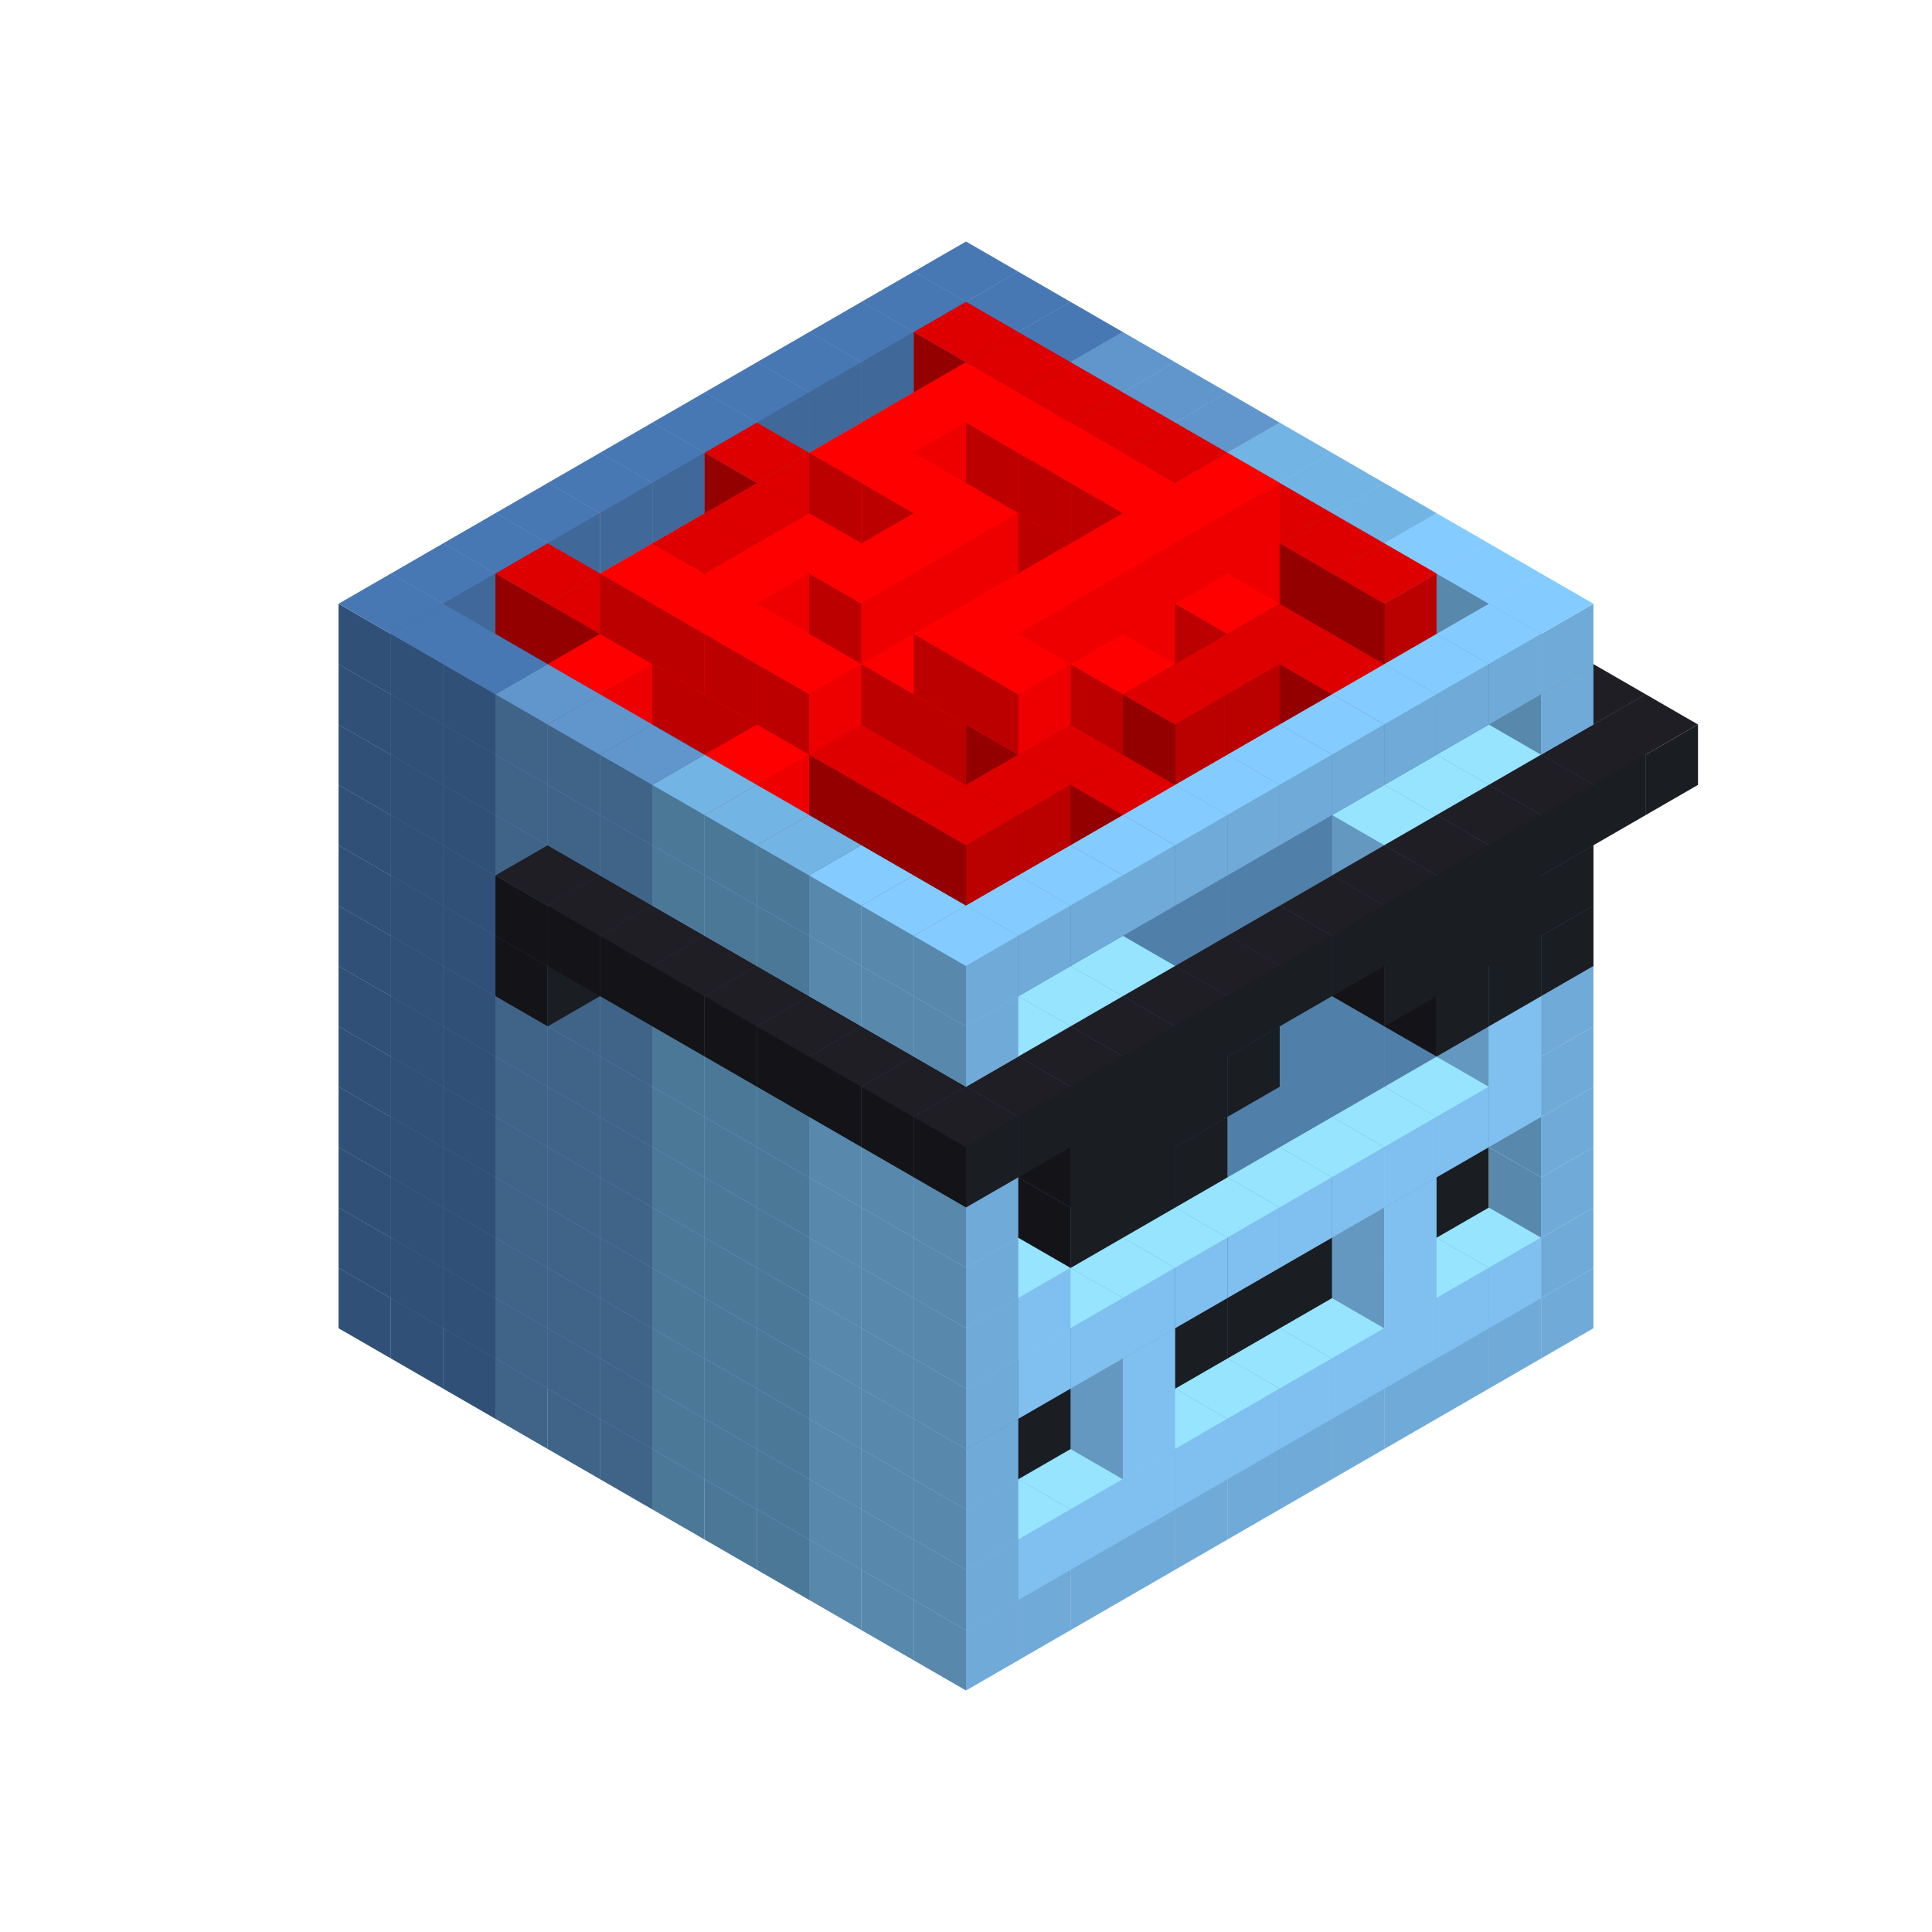 
<svg width='600' height='600' viewBox='4436371 5550000 3200000 3200000' xmlns='http://www.w3.org/2000/svg' xmlns:xlink='http://www.w3.org/1999/xlink'>
<use xlink:href='#v-0x0000006c-6' transform='translate(983738,3600000)'/>
<use xlink:href='#v-0x0000006c-6' transform='translate(1070341,3650000)'/>
<use xlink:href='#v-0x0000006c-6' transform='translate(1156944,3700000)'/>
<use xlink:href='#v-0x0000006c-2' transform='translate(1243547,3750000)'/>
<use xlink:href='#v-0x0000006c-2' transform='translate(1330150,3800000)'/>
<use xlink:href='#v-0x0000006c-2' transform='translate(1416753,3850000)'/>
<use xlink:href='#v-0x0000006c-5' transform='translate(1503356,3900000)'/>
<use xlink:href='#v-0x0000006c-5' transform='translate(1589959,3950000)'/>
<use xlink:href='#v-0x0000006c-5' transform='translate(1676562,4000000)'/>
<use xlink:href='#v-0x0000006c-4' transform='translate(1763165,4050000)'/>
<use xlink:href='#v-0x0000006c-4' transform='translate(1849768,4100000)'/>
<use xlink:href='#v-0x0000006c-4' transform='translate(2889004,3600000)'/>
<use xlink:href='#v-0x0000006c-4' transform='translate(2802401,3650000)'/>
<use xlink:href='#v-0x0000006c-4' transform='translate(2715798,3700000)'/>
<use xlink:href='#v-0x0000006c-4' transform='translate(2629195,3750000)'/>
<use xlink:href='#v-0x0000006c-4' transform='translate(2542592,3800000)'/>
<use xlink:href='#v-0x0000006c-4' transform='translate(2455989,3850000)'/>
<use xlink:href='#v-0x0000006c-4' transform='translate(2369386,3900000)'/>
<use xlink:href='#v-0x0000006c-4' transform='translate(2282783,3950000)'/>
<use xlink:href='#v-0x0000006c-4' transform='translate(2196180,4000000)'/>
<use xlink:href='#v-0x0000006c-4' transform='translate(2109577,4050000)'/>
<use xlink:href='#v-0x0000006c-4' transform='translate(2022974,4100000)'/>
<use xlink:href='#v-0x0000006c-4' transform='translate(1936371,4150000)'/>
<use xlink:href='#v-0x0000006c-6' transform='translate(983738,3500000)'/>
<use xlink:href='#v-0x0000006c-6' transform='translate(1070341,3550000)'/>
<use xlink:href='#v-0x0000006c-6' transform='translate(1156944,3600000)'/>
<use xlink:href='#v-0x0000006c-2' transform='translate(1243547,3650000)'/>
<use xlink:href='#v-0x0000006c-2' transform='translate(1330150,3700000)'/>
<use xlink:href='#v-0x0000006c-2' transform='translate(1416753,3750000)'/>
<use xlink:href='#v-0x0000006c-5' transform='translate(1503356,3800000)'/>
<use xlink:href='#v-0x0000006c-5' transform='translate(1589959,3850000)'/>
<use xlink:href='#v-0x0000006c-5' transform='translate(1676562,3900000)'/>
<use xlink:href='#v-0x0000006c-4' transform='translate(1763165,3950000)'/>
<use xlink:href='#v-0x0000006c-2' transform='translate(2715798,3500000)'/>
<use xlink:href='#v-0x0000006c-2' transform='translate(2629195,3550000)'/>
<use xlink:href='#v-0x0000006c-2' transform='translate(2542592,3600000)'/>
<use xlink:href='#v-0x0000006c-2' transform='translate(2455989,3650000)'/>
<use xlink:href='#v-0x0000006c-2' transform='translate(2369386,3700000)'/>
<use xlink:href='#v-0x0000006c-2' transform='translate(2282783,3750000)'/>
<use xlink:href='#v-0x0000006c-2' transform='translate(2196180,3800000)'/>
<use xlink:href='#v-0x0000006c-2' transform='translate(2109577,3850000)'/>
<use xlink:href='#v-0x0000006c-2' transform='translate(2022974,3900000)'/>
<use xlink:href='#v-0x0000006c-2' transform='translate(1936371,3950000)'/>
<use xlink:href='#v-0x0000006c-4' transform='translate(1849768,4000000)'/>
<use xlink:href='#v-0x0000006c-4' transform='translate(2889004,3500000)'/>
<use xlink:href='#v-0x0000006c-1' transform='translate(2802401,3550000)'/>
<use xlink:href='#v-0x0000006c-1' transform='translate(2715798,3600000)'/>
<use xlink:href='#v-0x0000006c-1' transform='translate(2629195,3650000)'/>
<use xlink:href='#v-0x0000006c-1' transform='translate(2542592,3700000)'/>
<use xlink:href='#v-0x0000006c-1' transform='translate(2455989,3750000)'/>
<use xlink:href='#v-0x0000006c-1' transform='translate(2369386,3800000)'/>
<use xlink:href='#v-0x0000006c-1' transform='translate(2282783,3850000)'/>
<use xlink:href='#v-0x0000006c-1' transform='translate(2196180,3900000)'/>
<use xlink:href='#v-0x0000006c-1' transform='translate(2109577,3950000)'/>
<use xlink:href='#v-0x0000006c-1' transform='translate(2022974,4000000)'/>
<use xlink:href='#v-0x0000006c-4' transform='translate(1936371,4050000)'/>
<use xlink:href='#v-0x0000006c-6' transform='translate(983738,3400000)'/>
<use xlink:href='#v-0x0000006c-6' transform='translate(1070341,3450000)'/>
<use xlink:href='#v-0x0000006c-6' transform='translate(1156944,3500000)'/>
<use xlink:href='#v-0x0000006c-2' transform='translate(1243547,3550000)'/>
<use xlink:href='#v-0x0000006c-2' transform='translate(1330150,3600000)'/>
<use xlink:href='#v-0x0000006c-2' transform='translate(1416753,3650000)'/>
<use xlink:href='#v-0x0000006c-5' transform='translate(1503356,3700000)'/>
<use xlink:href='#v-0x0000006c-5' transform='translate(1589959,3750000)'/>
<use xlink:href='#v-0x0000006c-5' transform='translate(1676562,3800000)'/>
<use xlink:href='#v-0x0000006c-4' transform='translate(1763165,3850000)'/>
<use xlink:href='#v-0x0000006c-7' transform='translate(2715798,3400000)'/>
<use xlink:href='#v-0x0000006c-7' transform='translate(2629195,3450000)'/>
<use xlink:href='#v-0x0000006c-7' transform='translate(2542592,3500000)'/>
<use xlink:href='#v-0x0000006c-7' transform='translate(2455989,3550000)'/>
<use xlink:href='#v-0x0000006c-7' transform='translate(2369386,3600000)'/>
<use xlink:href='#v-0x0000006c-7' transform='translate(2282783,3650000)'/>
<use xlink:href='#v-0x0000006c-7' transform='translate(2196180,3700000)'/>
<use xlink:href='#v-0x0000006c-7' transform='translate(2109577,3750000)'/>
<use xlink:href='#v-0x0000006c-7' transform='translate(2022974,3800000)'/>
<use xlink:href='#v-0x0000006c-7' transform='translate(1936371,3850000)'/>
<use xlink:href='#v-0x0000006c-4' transform='translate(1849768,3900000)'/>
<use xlink:href='#v-0x0000006c-4' transform='translate(2889004,3400000)'/>
<use xlink:href='#v-0x0000006c-1' transform='translate(2629195,3550000)'/>
<use xlink:href='#v-0x0000006c-1' transform='translate(2196180,3800000)'/>
<use xlink:href='#v-0x0000006c-4' transform='translate(1936371,3950000)'/>
<use xlink:href='#v-0x0000006c-6' transform='translate(983738,3300000)'/>
<use xlink:href='#v-0x0000006c-6' transform='translate(1070341,3350000)'/>
<use xlink:href='#v-0x0000006c-6' transform='translate(1156944,3400000)'/>
<use xlink:href='#v-0x0000006c-2' transform='translate(1243547,3450000)'/>
<use xlink:href='#v-0x0000006c-2' transform='translate(1330150,3500000)'/>
<use xlink:href='#v-0x0000006c-2' transform='translate(1416753,3550000)'/>
<use xlink:href='#v-0x0000006c-5' transform='translate(1503356,3600000)'/>
<use xlink:href='#v-0x0000006c-5' transform='translate(1589959,3650000)'/>
<use xlink:href='#v-0x0000006c-5' transform='translate(1676562,3700000)'/>
<use xlink:href='#v-0x0000006c-4' transform='translate(1763165,3750000)'/>
<use xlink:href='#v-0x0000006c-7' transform='translate(2715798,3300000)'/>
<use xlink:href='#v-0x0000006c-7' transform='translate(2629195,3350000)'/>
<use xlink:href='#v-0x0000006c-7' transform='translate(2542592,3400000)'/>
<use xlink:href='#v-0x0000006c-7' transform='translate(2455989,3450000)'/>
<use xlink:href='#v-0x0000006c-7' transform='translate(2369386,3500000)'/>
<use xlink:href='#v-0x0000006c-7' transform='translate(2282783,3550000)'/>
<use xlink:href='#v-0x0000006c-7' transform='translate(2196180,3600000)'/>
<use xlink:href='#v-0x0000006c-7' transform='translate(2109577,3650000)'/>
<use xlink:href='#v-0x0000006c-7' transform='translate(2022974,3700000)'/>
<use xlink:href='#v-0x0000006c-7' transform='translate(1936371,3750000)'/>
<use xlink:href='#v-0x0000006c-4' transform='translate(1849768,3800000)'/>
<use xlink:href='#v-0x0000006c-4' transform='translate(2889004,3300000)'/>
<use xlink:href='#v-0x0000006c-1' transform='translate(2629195,3450000)'/>
<use xlink:href='#v-0x0000006c-1' transform='translate(2196180,3700000)'/>
<use xlink:href='#v-0x0000006c-4' transform='translate(1936371,3850000)'/>
<use xlink:href='#v-0x0000006c-6' transform='translate(983738,3200000)'/>
<use xlink:href='#v-0x0000006c-6' transform='translate(1070341,3250000)'/>
<use xlink:href='#v-0x0000006c-6' transform='translate(1156944,3300000)'/>
<use xlink:href='#v-0x0000006c-2' transform='translate(1243547,3350000)'/>
<use xlink:href='#v-0x0000006c-2' transform='translate(1330150,3400000)'/>
<use xlink:href='#v-0x0000006c-2' transform='translate(1416753,3450000)'/>
<use xlink:href='#v-0x0000006c-5' transform='translate(1503356,3500000)'/>
<use xlink:href='#v-0x0000006c-5' transform='translate(1589959,3550000)'/>
<use xlink:href='#v-0x0000006c-5' transform='translate(1676562,3600000)'/>
<use xlink:href='#v-0x0000006c-4' transform='translate(1763165,3650000)'/>
<use xlink:href='#v-0x0000006c-2' transform='translate(2715798,3200000)'/>
<use xlink:href='#v-0x0000006c-2' transform='translate(2629195,3250000)'/>
<use xlink:href='#v-0x0000006c-2' transform='translate(2542592,3300000)'/>
<use xlink:href='#v-0x0000006c-2' transform='translate(2455989,3350000)'/>
<use xlink:href='#v-0x0000006c-2' transform='translate(2369386,3400000)'/>
<use xlink:href='#v-0x0000006c-2' transform='translate(2282783,3450000)'/>
<use xlink:href='#v-0x0000006c-2' transform='translate(2196180,3500000)'/>
<use xlink:href='#v-0x0000006c-2' transform='translate(2109577,3550000)'/>
<use xlink:href='#v-0x0000006c-2' transform='translate(2022974,3600000)'/>
<use xlink:href='#v-0x0000006c-2' transform='translate(1936371,3650000)'/>
<use xlink:href='#v-0x0000006c-4' transform='translate(1849768,3700000)'/>
<use xlink:href='#v-0x0000006c-4' transform='translate(2889004,3200000)'/>
<use xlink:href='#v-0x0000006c-1' transform='translate(2802401,3250000)'/>
<use xlink:href='#v-0x0000006c-1' transform='translate(2715798,3300000)'/>
<use xlink:href='#v-0x0000006c-1' transform='translate(2629195,3350000)'/>
<use xlink:href='#v-0x0000006c-1' transform='translate(2542592,3400000)'/>
<use xlink:href='#v-0x0000006c-1' transform='translate(2455989,3450000)'/>
<use xlink:href='#v-0x0000006c-1' transform='translate(2369386,3500000)'/>
<use xlink:href='#v-0x0000006c-1' transform='translate(2282783,3550000)'/>
<use xlink:href='#v-0x0000006c-1' transform='translate(2196180,3600000)'/>
<use xlink:href='#v-0x0000006c-1' transform='translate(2109577,3650000)'/>
<use xlink:href='#v-0x0000006c-1' transform='translate(2022974,3700000)'/>
<use xlink:href='#v-0x0000006c-4' transform='translate(1936371,3750000)'/>
<use xlink:href='#v-0x0000006c-6' transform='translate(983738,3100000)'/>
<use xlink:href='#v-0x0000006c-6' transform='translate(1070341,3150000)'/>
<use xlink:href='#v-0x0000006c-6' transform='translate(1156944,3200000)'/>
<use xlink:href='#v-0x0000006c-2' transform='translate(1243547,3250000)'/>
<use xlink:href='#v-0x0000006c-2' transform='translate(1330150,3300000)'/>
<use xlink:href='#v-0x0000006c-2' transform='translate(1416753,3350000)'/>
<use xlink:href='#v-0x0000006c-5' transform='translate(1503356,3400000)'/>
<use xlink:href='#v-0x0000006c-5' transform='translate(1589959,3450000)'/>
<use xlink:href='#v-0x0000006c-5' transform='translate(1676562,3500000)'/>
<use xlink:href='#v-0x0000006c-4' transform='translate(1763165,3550000)'/>
<use xlink:href='#v-0x0000006c-2' transform='translate(2715798,3100000)'/>
<use xlink:href='#v-0x0000006c-2' transform='translate(2629195,3150000)'/>
<use xlink:href='#v-0x0000006c-2' transform='translate(2542592,3200000)'/>
<use xlink:href='#v-0x0000006c-2' transform='translate(2455989,3250000)'/>
<use xlink:href='#v-0x0000006c-2' transform='translate(2369386,3300000)'/>
<use xlink:href='#v-0x0000006c-2' transform='translate(2282783,3350000)'/>
<use xlink:href='#v-0x0000006c-2' transform='translate(2196180,3400000)'/>
<use xlink:href='#v-0x0000006c-2' transform='translate(2109577,3450000)'/>
<use xlink:href='#v-0x0000006c-2' transform='translate(2022974,3500000)'/>
<use xlink:href='#v-0x0000006c-2' transform='translate(1936371,3550000)'/>
<use xlink:href='#v-0x0000006c-4' transform='translate(1849768,3600000)'/>
<use xlink:href='#v-0x0000006c-4' transform='translate(2889004,3100000)'/>
<use xlink:href='#v-0x0000006c-1' transform='translate(2802401,3150000)'/>
<use xlink:href='#v-0x0000006c-1' transform='translate(2022974,3600000)'/>
<use xlink:href='#v-0x0000006c-4' transform='translate(1936371,3650000)'/>
<use xlink:href='#v-0x0000006c-6' transform='translate(983738,3000000)'/>
<use xlink:href='#v-0x0000006c-6' transform='translate(1070341,3050000)'/>
<use xlink:href='#v-0x0000006c-6' transform='translate(1156944,3100000)'/>
<use xlink:href='#v-0x0000006c-2' transform='translate(1243547,3150000)'/>
<use xlink:href='#v-0x0000006c-2' transform='translate(1330150,3200000)'/>
<use xlink:href='#v-0x0000006c-2' transform='translate(1416753,3250000)'/>
<use xlink:href='#v-0x0000006c-5' transform='translate(1503356,3300000)'/>
<use xlink:href='#v-0x0000006c-5' transform='translate(1589959,3350000)'/>
<use xlink:href='#v-0x0000006c-5' transform='translate(1676562,3400000)'/>
<use xlink:href='#v-0x0000006c-4' transform='translate(1763165,3450000)'/>
<use xlink:href='#v-0x0000006c-2' transform='translate(2715798,3000000)'/>
<use xlink:href='#v-0x0000006c-2' transform='translate(2629195,3050000)'/>
<use xlink:href='#v-0x0000006c-2' transform='translate(2542592,3100000)'/>
<use xlink:href='#v-0x0000006c-2' transform='translate(2455989,3150000)'/>
<use xlink:href='#v-0x0000006c-2' transform='translate(2369386,3200000)'/>
<use xlink:href='#v-0x0000006c-2' transform='translate(2282783,3250000)'/>
<use xlink:href='#v-0x0000006c-2' transform='translate(2196180,3300000)'/>
<use xlink:href='#v-0x0000006c-2' transform='translate(2109577,3350000)'/>
<use xlink:href='#v-0x0000006c-2' transform='translate(2022974,3400000)'/>
<use xlink:href='#v-0x0000006c-2' transform='translate(1936371,3450000)'/>
<use xlink:href='#v-0x0000006c-4' transform='translate(1849768,3500000)'/>
<use xlink:href='#v-0x0000006c-4' transform='translate(2889004,3000000)'/>
<use xlink:href='#v-0x0000006c-4' transform='translate(1936371,3550000)'/>
<use xlink:href='#v-0x0000006c-6' transform='translate(983738,2900000)'/>
<use xlink:href='#v-0x0000006c-6' transform='translate(1070341,2950000)'/>
<use xlink:href='#v-0x0000006c-6' transform='translate(1156944,3000000)'/>
<use xlink:href='#v-0x0000006c-2' transform='translate(1243547,3050000)'/>
<use xlink:href='#v-0x0000006c-2' transform='translate(1330150,3100000)'/>
<use xlink:href='#v-0x0000006c-2' transform='translate(1416753,3150000)'/>
<use xlink:href='#v-0x0000006c-5' transform='translate(1503356,3200000)'/>
<use xlink:href='#v-0x0000006c-5' transform='translate(1589959,3250000)'/>
<use xlink:href='#v-0x0000006c-5' transform='translate(1676562,3300000)'/>
<use xlink:href='#v-0x0000006c-4' transform='translate(1763165,3350000)'/>
<use xlink:href='#v-0x0000006c-2' transform='translate(2715798,2900000)'/>
<use xlink:href='#v-0x0000006c-2' transform='translate(2629195,2950000)'/>
<use xlink:href='#v-0x0000006c-2' transform='translate(2542592,3000000)'/>
<use xlink:href='#v-0x0000006c-2' transform='translate(2455989,3050000)'/>
<use xlink:href='#v-0x0000006c-2' transform='translate(2369386,3100000)'/>
<use xlink:href='#v-0x0000006c-2' transform='translate(2282783,3150000)'/>
<use xlink:href='#v-0x0000006c-2' transform='translate(2196180,3200000)'/>
<use xlink:href='#v-0x0000006c-2' transform='translate(2109577,3250000)'/>
<use xlink:href='#v-0x0000006c-2' transform='translate(2022974,3300000)'/>
<use xlink:href='#v-0x0000006c-2' transform='translate(1936371,3350000)'/>
<use xlink:href='#v-0x0000006c-4' transform='translate(1849768,3400000)'/>
<use xlink:href='#v-0x0000006c-4' transform='translate(2889004,2900000)'/>
<use xlink:href='#v-0x0000006c-1' transform='translate(2802401,2950000)'/>
<use xlink:href='#v-0x0000006c-1' transform='translate(2715798,3000000)'/>
<use xlink:href='#v-0x0000006c-1' transform='translate(2629195,3050000)'/>
<use xlink:href='#v-0x0000006c-1' transform='translate(2196180,3300000)'/>
<use xlink:href='#v-0x0000006c-1' transform='translate(2109577,3350000)'/>
<use xlink:href='#v-0x0000006c-1' transform='translate(2022974,3400000)'/>
<use xlink:href='#v-0x0000006c-4' transform='translate(1936371,3450000)'/>
<use xlink:href='#v-0x0000006c-8' transform='translate(2889004,3000000)'/>
<use xlink:href='#v-0x0000006c-8' transform='translate(2802401,3050000)'/>
<use xlink:href='#v-0x0000006c-8' transform='translate(2715798,3100000)'/>
<use xlink:href='#v-0x0000006c-8' transform='translate(2282783,3350000)'/>
<use xlink:href='#v-0x0000006c-8' transform='translate(2196180,3400000)'/>
<use xlink:href='#v-0x0000006c-8' transform='translate(2109577,3450000)'/>
<use xlink:href='#v-0x0000006c-6' transform='translate(983738,2800000)'/>
<use xlink:href='#v-0x0000006c-6' transform='translate(1070341,2850000)'/>
<use xlink:href='#v-0x0000006c-6' transform='translate(1156944,2900000)'/>
<use xlink:href='#v-0x0000006c-2' transform='translate(1243547,2950000)'/>
<use xlink:href='#v-0x0000006c-8' transform='translate(2369386,2400000)'/>
<use xlink:href='#v-0x0000006c-2' transform='translate(1330150,3000000)'/>
<use xlink:href='#v-0x0000006c-8' transform='translate(1243547,3050000)'/>
<use xlink:href='#v-0x0000006c-2' transform='translate(1416753,3050000)'/>
<use xlink:href='#v-0x0000006c-5' transform='translate(1503356,3100000)'/>
<use xlink:href='#v-0x0000006c-5' transform='translate(1589959,3150000)'/>
<use xlink:href='#v-0x0000006c-5' transform='translate(1676562,3200000)'/>
<use xlink:href='#v-0x0000006c-4' transform='translate(1763165,3250000)'/>
<use xlink:href='#v-0x0000006c-2' transform='translate(2715798,2800000)'/>
<use xlink:href='#v-0x0000006c-2' transform='translate(2629195,2850000)'/>
<use xlink:href='#v-0x0000006c-2' transform='translate(2542592,2900000)'/>
<use xlink:href='#v-0x0000006c-2' transform='translate(2455989,2950000)'/>
<use xlink:href='#v-0x0000006c-2' transform='translate(2369386,3000000)'/>
<use xlink:href='#v-0x0000006c-2' transform='translate(2282783,3050000)'/>
<use xlink:href='#v-0x0000006c-2' transform='translate(2196180,3100000)'/>
<use xlink:href='#v-0x0000006c-2' transform='translate(2109577,3150000)'/>
<use xlink:href='#v-0x0000006c-2' transform='translate(2022974,3200000)'/>
<use xlink:href='#v-0x0000006c-2' transform='translate(1936371,3250000)'/>
<use xlink:href='#v-0x0000006c-4' transform='translate(1849768,3300000)'/>
<use xlink:href='#v-0x0000006c-4' transform='translate(2889004,2800000)'/>
<use xlink:href='#v-0x0000006c-1' transform='translate(2802401,2850000)'/>
<use xlink:href='#v-0x0000006c-3' transform='translate(2715798,2900000)'/>
<use xlink:href='#v-0x0000006c-3' transform='translate(2629195,2950000)'/>
<use xlink:href='#v-0x0000006c-1' transform='translate(2542592,3000000)'/>
<use xlink:href='#v-0x0000006c-1' transform='translate(2282783,3150000)'/>
<use xlink:href='#v-0x0000006c-3' transform='translate(2196180,3200000)'/>
<use xlink:href='#v-0x0000006c-3' transform='translate(2109577,3250000)'/>
<use xlink:href='#v-0x0000006c-1' transform='translate(2022974,3300000)'/>
<use xlink:href='#v-0x0000006c-4' transform='translate(1936371,3350000)'/>
<use xlink:href='#v-0x0000006c-8' transform='translate(2889004,2900000)'/>
<use xlink:href='#v-0x0000006c-8' transform='translate(2802401,2950000)'/>
<use xlink:href='#v-0x0000006c-8' transform='translate(2715798,3000000)'/>
<use xlink:href='#v-0x0000006c-8' transform='translate(2629195,3050000)'/>
<use xlink:href='#v-0x0000006c-8' transform='translate(2369386,3200000)'/>
<use xlink:href='#v-0x0000006c-8' transform='translate(2282783,3250000)'/>
<use xlink:href='#v-0x0000006c-8' transform='translate(2196180,3300000)'/>
<use xlink:href='#v-0x0000006c-8' transform='translate(2109577,3350000)'/>
<use xlink:href='#v-0x0000006c-6' transform='translate(983738,2700000)'/>
<use xlink:href='#v-0x0000006c-6' transform='translate(1070341,2750000)'/>
<use xlink:href='#v-0x0000006c-6' transform='translate(1156944,2800000)'/>
<use xlink:href='#v-0x0000006c-2' transform='translate(1243547,2850000)'/>
<use xlink:href='#v-0x0000006c-8' transform='translate(2369386,2300000)'/>
<use xlink:href='#v-0x0000006c-2' transform='translate(1330150,2900000)'/>
<use xlink:href='#v-0x0000006c-8' transform='translate(1243547,2950000)'/>
<use xlink:href='#v-0x0000006c-8' transform='translate(2455989,2350000)'/>
<use xlink:href='#v-0x0000006c-2' transform='translate(1416753,2950000)'/>
<use xlink:href='#v-0x0000006c-8' transform='translate(1330150,3000000)'/>
<use xlink:href='#v-0x0000006c-8' transform='translate(2542592,2400000)'/>
<use xlink:href='#v-0x0000006c-5' transform='translate(1503356,3000000)'/>
<use xlink:href='#v-0x0000006c-8' transform='translate(1416753,3050000)'/>
<use xlink:href='#v-0x0000006c-8' transform='translate(2629195,2450000)'/>
<use xlink:href='#v-0x0000006c-5' transform='translate(1589959,3050000)'/>
<use xlink:href='#v-0x0000006c-8' transform='translate(1503356,3100000)'/>
<use xlink:href='#v-0x0000006c-8' transform='translate(2715798,2500000)'/>
<use xlink:href='#v-0x0000006c-5' transform='translate(1676562,3100000)'/>
<use xlink:href='#v-0x0000006c-8' transform='translate(1589959,3150000)'/>
<use xlink:href='#v-0x0000006c-8' transform='translate(2802401,2550000)'/>
<use xlink:href='#v-0x0000006c-4' transform='translate(1763165,3150000)'/>
<use xlink:href='#v-0x0000006c-8' transform='translate(1676562,3200000)'/>
<use xlink:href='#v-0x0000006c-8' transform='translate(2889004,2600000)'/>
<use xlink:href='#v-0x0000006c-2' transform='translate(2715798,2700000)'/>
<use xlink:href='#v-0x0000006c-2' transform='translate(2629195,2750000)'/>
<use xlink:href='#v-0x0000006c-2' transform='translate(2542592,2800000)'/>
<use xlink:href='#v-0x0000006c-2' transform='translate(2455989,2850000)'/>
<use xlink:href='#v-0x0000006c-2' transform='translate(2369386,2900000)'/>
<use xlink:href='#v-0x0000006c-2' transform='translate(2282783,2950000)'/>
<use xlink:href='#v-0x0000006c-2' transform='translate(2196180,3000000)'/>
<use xlink:href='#v-0x0000006c-2' transform='translate(2109577,3050000)'/>
<use xlink:href='#v-0x0000006c-2' transform='translate(2022974,3100000)'/>
<use xlink:href='#v-0x0000006c-2' transform='translate(1936371,3150000)'/>
<use xlink:href='#v-0x0000006c-4' transform='translate(1849768,3200000)'/>
<use xlink:href='#v-0x0000006c-8' transform='translate(1763165,3250000)'/>
<use xlink:href='#v-0x0000006c-8' transform='translate(2975607,2650000)'/>
<use xlink:href='#v-0x0000006c-4' transform='translate(2889004,2700000)'/>
<use xlink:href='#v-0x0000006c-1' transform='translate(2802401,2750000)'/>
<use xlink:href='#v-0x0000006c-1' transform='translate(2715798,2800000)'/>
<use xlink:href='#v-0x0000006c-1' transform='translate(2629195,2850000)'/>
<use xlink:href='#v-0x0000006c-1' transform='translate(2196180,3100000)'/>
<use xlink:href='#v-0x0000006c-1' transform='translate(2109577,3150000)'/>
<use xlink:href='#v-0x0000006c-1' transform='translate(2022974,3200000)'/>
<use xlink:href='#v-0x0000006c-4' transform='translate(1936371,3250000)'/>
<use xlink:href='#v-0x0000006c-8' transform='translate(1849768,3300000)'/>
<use xlink:href='#v-0x0000006c-8' transform='translate(3062210,2700000)'/>
<use xlink:href='#v-0x0000006c-8' transform='translate(2975607,2750000)'/>
<use xlink:href='#v-0x0000006c-8' transform='translate(2889004,2800000)'/>
<use xlink:href='#v-0x0000006c-8' transform='translate(2802401,2850000)'/>
<use xlink:href='#v-0x0000006c-8' transform='translate(2715798,2900000)'/>
<use xlink:href='#v-0x0000006c-8' transform='translate(2629195,2950000)'/>
<use xlink:href='#v-0x0000006c-8' transform='translate(2542592,3000000)'/>
<use xlink:href='#v-0x0000006c-8' transform='translate(2455989,3050000)'/>
<use xlink:href='#v-0x0000006c-8' transform='translate(2369386,3100000)'/>
<use xlink:href='#v-0x0000006c-8' transform='translate(2282783,3150000)'/>
<use xlink:href='#v-0x0000006c-8' transform='translate(2196180,3200000)'/>
<use xlink:href='#v-0x0000006c-8' transform='translate(2109577,3250000)'/>
<use xlink:href='#v-0x0000006c-8' transform='translate(2022974,3300000)'/>
<use xlink:href='#v-0x0000006c-8' transform='translate(1936371,3350000)'/>
<use xlink:href='#v-0x0000006c-6' transform='translate(983738,2600000)'/>
<use xlink:href='#v-0x0000006c-9' transform='translate(1936371,2150000)'/>
<use xlink:href='#v-0x0000006c-9' transform='translate(1849768,2200000)'/>
<use xlink:href='#v-0x0000006c-9' transform='translate(1763165,2250000)'/>
<use xlink:href='#v-0x0000006c-9' transform='translate(1676562,2300000)'/>
<use xlink:href='#v-0x0000006c-9' transform='translate(1589959,2350000)'/>
<use xlink:href='#v-0x0000006c-9' transform='translate(1503356,2400000)'/>
<use xlink:href='#v-0x0000006c-9' transform='translate(1416753,2450000)'/>
<use xlink:href='#v-0x0000006c-9' transform='translate(1330150,2500000)'/>
<use xlink:href='#v-0x0000006c-9' transform='translate(1243547,2550000)'/>
<use xlink:href='#v-0x0000006c-9' transform='translate(1156944,2600000)'/>
<use xlink:href='#v-0x0000006c-6' transform='translate(1070341,2650000)'/>
<use xlink:href='#v-0x0000006c-9' transform='translate(2022974,2200000)'/>
<use xlink:href='#v-0x0000006c-9' transform='translate(1936371,2250000)'/>
<use xlink:href='#v-0x0000006c-9' transform='translate(1849768,2300000)'/>
<use xlink:href='#v-0x0000006c-9' transform='translate(1763165,2350000)'/>
<use xlink:href='#v-0x0000006c-9' transform='translate(1676562,2400000)'/>
<use xlink:href='#v-0x0000006c-9' transform='translate(1589959,2450000)'/>
<use xlink:href='#v-0x0000006c-9' transform='translate(1503356,2500000)'/>
<use xlink:href='#v-0x0000006c-9' transform='translate(1416753,2550000)'/>
<use xlink:href='#v-0x0000006c-9' transform='translate(1330150,2600000)'/>
<use xlink:href='#v-0x0000006c-9' transform='translate(1243547,2650000)'/>
<use xlink:href='#v-0x0000006c-6' transform='translate(1156944,2700000)'/>
<use xlink:href='#v-0x0000006c-9' transform='translate(2109577,2250000)'/>
<use xlink:href='#v-0x0000006c-9' transform='translate(2022974,2300000)'/>
<use xlink:href='#v-0x0000006c-9' transform='translate(1936371,2350000)'/>
<use xlink:href='#v-0x0000006c-9' transform='translate(1849768,2400000)'/>
<use xlink:href='#v-0x0000006c-9' transform='translate(1763165,2450000)'/>
<use xlink:href='#v-0x0000006c-9' transform='translate(1676562,2500000)'/>
<use xlink:href='#v-0x0000006c-9' transform='translate(1589959,2550000)'/>
<use xlink:href='#v-0x0000006c-9' transform='translate(1503356,2600000)'/>
<use xlink:href='#v-0x0000006c-9' transform='translate(1416753,2650000)'/>
<use xlink:href='#v-0x0000006c-9' transform='translate(1330150,2700000)'/>
<use xlink:href='#v-0x0000006c-2' transform='translate(1243547,2750000)'/>
<use xlink:href='#v-0x0000006c-9' transform='translate(2196180,2300000)'/>
<use xlink:href='#v-0x0000006c-9' transform='translate(2109577,2350000)'/>
<use xlink:href='#v-0x0000006c-9' transform='translate(2022974,2400000)'/>
<use xlink:href='#v-0x0000006c-9' transform='translate(1936371,2450000)'/>
<use xlink:href='#v-0x0000006c-9' transform='translate(1849768,2500000)'/>
<use xlink:href='#v-0x0000006c-9' transform='translate(1763165,2550000)'/>
<use xlink:href='#v-0x0000006c-9' transform='translate(1676562,2600000)'/>
<use xlink:href='#v-0x0000006c-9' transform='translate(1589959,2650000)'/>
<use xlink:href='#v-0x0000006c-9' transform='translate(1503356,2700000)'/>
<use xlink:href='#v-0x0000006c-9' transform='translate(1416753,2750000)'/>
<use xlink:href='#v-0x0000006c-2' transform='translate(1330150,2800000)'/>
<use xlink:href='#v-0x0000006c-9' transform='translate(2282783,2350000)'/>
<use xlink:href='#v-0x0000006c-9' transform='translate(2196180,2400000)'/>
<use xlink:href='#v-0x0000006c-9' transform='translate(2109577,2450000)'/>
<use xlink:href='#v-0x0000006c-9' transform='translate(2022974,2500000)'/>
<use xlink:href='#v-0x0000006c-9' transform='translate(1936371,2550000)'/>
<use xlink:href='#v-0x0000006c-9' transform='translate(1849768,2600000)'/>
<use xlink:href='#v-0x0000006c-9' transform='translate(1763165,2650000)'/>
<use xlink:href='#v-0x0000006c-9' transform='translate(1676562,2700000)'/>
<use xlink:href='#v-0x0000006c-9' transform='translate(1589959,2750000)'/>
<use xlink:href='#v-0x0000006c-9' transform='translate(1503356,2800000)'/>
<use xlink:href='#v-0x0000006c-2' transform='translate(1416753,2850000)'/>
<use xlink:href='#v-0x0000006c-9' transform='translate(2369386,2400000)'/>
<use xlink:href='#v-0x0000006c-9' transform='translate(2282783,2450000)'/>
<use xlink:href='#v-0x0000006c-9' transform='translate(2196180,2500000)'/>
<use xlink:href='#v-0x0000006c-9' transform='translate(2109577,2550000)'/>
<use xlink:href='#v-0x0000006c-9' transform='translate(2022974,2600000)'/>
<use xlink:href='#v-0x0000006c-9' transform='translate(1936371,2650000)'/>
<use xlink:href='#v-0x0000006c-9' transform='translate(1849768,2700000)'/>
<use xlink:href='#v-0x0000006c-9' transform='translate(1763165,2750000)'/>
<use xlink:href='#v-0x0000006c-9' transform='translate(1676562,2800000)'/>
<use xlink:href='#v-0x0000006c-9' transform='translate(1589959,2850000)'/>
<use xlink:href='#v-0x0000006c-5' transform='translate(1503356,2900000)'/>
<use xlink:href='#v-0x0000006c-9' transform='translate(2455989,2450000)'/>
<use xlink:href='#v-0x0000006c-9' transform='translate(2369386,2500000)'/>
<use xlink:href='#v-0x0000006c-9' transform='translate(2282783,2550000)'/>
<use xlink:href='#v-0x0000006c-9' transform='translate(2196180,2600000)'/>
<use xlink:href='#v-0x0000006c-9' transform='translate(2109577,2650000)'/>
<use xlink:href='#v-0x0000006c-9' transform='translate(2022974,2700000)'/>
<use xlink:href='#v-0x0000006c-9' transform='translate(1936371,2750000)'/>
<use xlink:href='#v-0x0000006c-9' transform='translate(1849768,2800000)'/>
<use xlink:href='#v-0x0000006c-9' transform='translate(1763165,2850000)'/>
<use xlink:href='#v-0x0000006c-9' transform='translate(1676562,2900000)'/>
<use xlink:href='#v-0x0000006c-5' transform='translate(1589959,2950000)'/>
<use xlink:href='#v-0x0000006c-9' transform='translate(2542592,2500000)'/>
<use xlink:href='#v-0x0000006c-9' transform='translate(2455989,2550000)'/>
<use xlink:href='#v-0x0000006c-9' transform='translate(2369386,2600000)'/>
<use xlink:href='#v-0x0000006c-9' transform='translate(2282783,2650000)'/>
<use xlink:href='#v-0x0000006c-9' transform='translate(2196180,2700000)'/>
<use xlink:href='#v-0x0000006c-9' transform='translate(2109577,2750000)'/>
<use xlink:href='#v-0x0000006c-9' transform='translate(2022974,2800000)'/>
<use xlink:href='#v-0x0000006c-9' transform='translate(1936371,2850000)'/>
<use xlink:href='#v-0x0000006c-9' transform='translate(1849768,2900000)'/>
<use xlink:href='#v-0x0000006c-9' transform='translate(1763165,2950000)'/>
<use xlink:href='#v-0x0000006c-5' transform='translate(1676562,3000000)'/>
<use xlink:href='#v-0x0000006c-9' transform='translate(2629195,2550000)'/>
<use xlink:href='#v-0x0000006c-9' transform='translate(2542592,2600000)'/>
<use xlink:href='#v-0x0000006c-9' transform='translate(2455989,2650000)'/>
<use xlink:href='#v-0x0000006c-9' transform='translate(2369386,2700000)'/>
<use xlink:href='#v-0x0000006c-9' transform='translate(2282783,2750000)'/>
<use xlink:href='#v-0x0000006c-9' transform='translate(2196180,2800000)'/>
<use xlink:href='#v-0x0000006c-9' transform='translate(2109577,2850000)'/>
<use xlink:href='#v-0x0000006c-9' transform='translate(2022974,2900000)'/>
<use xlink:href='#v-0x0000006c-9' transform='translate(1936371,2950000)'/>
<use xlink:href='#v-0x0000006c-9' transform='translate(1849768,3000000)'/>
<use xlink:href='#v-0x0000006c-4' transform='translate(1763165,3050000)'/>
<use xlink:href='#v-0x0000006c-2' transform='translate(2715798,2600000)'/>
<use xlink:href='#v-0x0000006c-2' transform='translate(2629195,2650000)'/>
<use xlink:href='#v-0x0000006c-2' transform='translate(2542592,2700000)'/>
<use xlink:href='#v-0x0000006c-2' transform='translate(2455989,2750000)'/>
<use xlink:href='#v-0x0000006c-2' transform='translate(2369386,2800000)'/>
<use xlink:href='#v-0x0000006c-2' transform='translate(2282783,2850000)'/>
<use xlink:href='#v-0x0000006c-2' transform='translate(2196180,2900000)'/>
<use xlink:href='#v-0x0000006c-2' transform='translate(2109577,2950000)'/>
<use xlink:href='#v-0x0000006c-2' transform='translate(2022974,3000000)'/>
<use xlink:href='#v-0x0000006c-2' transform='translate(1936371,3050000)'/>
<use xlink:href='#v-0x0000006c-4' transform='translate(1849768,3100000)'/>
<use xlink:href='#v-0x0000006c-4' transform='translate(2889004,2600000)'/>
<use xlink:href='#v-0x0000006c-4' transform='translate(1936371,3150000)'/>
<use xlink:href='#v-0x0000006c-6' transform='translate(1936371,1950000)'/>
<use xlink:href='#v-0x0000006c-6' transform='translate(1849768,2000000)'/>
<use xlink:href='#v-0x0000006c-6' transform='translate(1763165,2050000)'/>
<use xlink:href='#v-0x0000006c-6' transform='translate(1676562,2100000)'/>
<use xlink:href='#v-0x0000006c-6' transform='translate(1589959,2150000)'/>
<use xlink:href='#v-0x0000006c-6' transform='translate(1503356,2200000)'/>
<use xlink:href='#v-0x0000006c-6' transform='translate(1416753,2250000)'/>
<use xlink:href='#v-0x0000006c-6' transform='translate(1330150,2300000)'/>
<use xlink:href='#v-0x0000006c-6' transform='translate(1243547,2350000)'/>
<use xlink:href='#v-0x0000006c-6' transform='translate(1156944,2400000)'/>
<use xlink:href='#v-0x0000006c-6' transform='translate(1070341,2450000)'/>
<use xlink:href='#v-0x0000006c-6' transform='translate(983738,2500000)'/>
<use xlink:href='#v-0x0000006c-6' transform='translate(2022974,2000000)'/>
<use xlink:href='#v-0x0000006c-10' transform='translate(1936371,2050000)'/>
<use xlink:href='#v-0x0000006c-10' transform='translate(1589959,2250000)'/>
<use xlink:href='#v-0x0000006c-10' transform='translate(1243547,2450000)'/>
<use xlink:href='#v-0x0000006c-6' transform='translate(1070341,2550000)'/>
<use xlink:href='#v-0x0000006c-6' transform='translate(2109577,2050000)'/>
<use xlink:href='#v-0x0000006c-10' transform='translate(2022974,2100000)'/>
<use xlink:href='#v-0x0000006c-10' transform='translate(1936371,2150000)'/>
<use xlink:href='#v-0x0000006c-10' transform='translate(1849768,2200000)'/>
<use xlink:href='#v-0x0000006c-10' transform='translate(1676562,2300000)'/>
<use xlink:href='#v-0x0000006c-10' transform='translate(1589959,2350000)'/>
<use xlink:href='#v-0x0000006c-10' transform='translate(1503356,2400000)'/>
<use xlink:href='#v-0x0000006c-10' transform='translate(1330150,2500000)'/>
<use xlink:href='#v-0x0000006c-6' transform='translate(1156944,2600000)'/>
<use xlink:href='#v-0x0000006c-2' transform='translate(2196180,2100000)'/>
<use xlink:href='#v-0x0000006c-10' transform='translate(2109577,2150000)'/>
<use xlink:href='#v-0x0000006c-11' transform='translate(1936371,2250000)'/>
<use xlink:href='#v-0x0000006c-11' transform='translate(1849768,2300000)'/>
<use xlink:href='#v-0x0000006c-11' transform='translate(1763165,2350000)'/>
<use xlink:href='#v-0x0000006c-10' transform='translate(1589959,2450000)'/>
<use xlink:href='#v-0x0000006c-11' transform='translate(1416753,2550000)'/>
<use xlink:href='#v-0x0000006c-11' transform='translate(1330150,2600000)'/>
<use xlink:href='#v-0x0000006c-2' transform='translate(1243547,2650000)'/>
<use xlink:href='#v-0x0000006c-2' transform='translate(2282783,2150000)'/>
<use xlink:href='#v-0x0000006c-10' transform='translate(2196180,2200000)'/>
<use xlink:href='#v-0x0000006c-11' transform='translate(2109577,2250000)'/>
<use xlink:href='#v-0x0000006c-11' transform='translate(2022974,2300000)'/>
<use xlink:href='#v-0x0000006c-11' transform='translate(1849768,2400000)'/>
<use xlink:href='#v-0x0000006c-11' transform='translate(1676562,2500000)'/>
<use xlink:href='#v-0x0000006c-11' transform='translate(1589959,2550000)'/>
<use xlink:href='#v-0x0000006c-11' transform='translate(1503356,2600000)'/>
<use xlink:href='#v-0x0000006c-2' transform='translate(1330150,2700000)'/>
<use xlink:href='#v-0x0000006c-2' transform='translate(2369386,2200000)'/>
<use xlink:href='#v-0x0000006c-10' transform='translate(2282783,2250000)'/>
<use xlink:href='#v-0x0000006c-11' transform='translate(2109577,2350000)'/>
<use xlink:href='#v-0x0000006c-11' transform='translate(1936371,2450000)'/>
<use xlink:href='#v-0x0000006c-11' transform='translate(1849768,2500000)'/>
<use xlink:href='#v-0x0000006c-11' transform='translate(1763165,2550000)'/>
<use xlink:href='#v-0x0000006c-11' transform='translate(1589959,2650000)'/>
<use xlink:href='#v-0x0000006c-2' transform='translate(1416753,2750000)'/>
<use xlink:href='#v-0x0000006c-5' transform='translate(2455989,2250000)'/>
<use xlink:href='#v-0x0000006c-10' transform='translate(2369386,2300000)'/>
<use xlink:href='#v-0x0000006c-11' transform='translate(2196180,2400000)'/>
<use xlink:href='#v-0x0000006c-11' transform='translate(2022974,2500000)'/>
<use xlink:href='#v-0x0000006c-11' transform='translate(1849768,2600000)'/>
<use xlink:href='#v-0x0000006c-11' transform='translate(1676562,2700000)'/>
<use xlink:href='#v-0x0000006c-11' transform='translate(1589959,2750000)'/>
<use xlink:href='#v-0x0000006c-5' transform='translate(1503356,2800000)'/>
<use xlink:href='#v-0x0000006c-5' transform='translate(2542592,2300000)'/>
<use xlink:href='#v-0x0000006c-10' transform='translate(2455989,2350000)'/>
<use xlink:href='#v-0x0000006c-11' transform='translate(2369386,2400000)'/>
<use xlink:href='#v-0x0000006c-11' transform='translate(2282783,2450000)'/>
<use xlink:href='#v-0x0000006c-11' transform='translate(2196180,2500000)'/>
<use xlink:href='#v-0x0000006c-11' transform='translate(2109577,2550000)'/>
<use xlink:href='#v-0x0000006c-11' transform='translate(2022974,2600000)'/>
<use xlink:href='#v-0x0000006c-11' transform='translate(1936371,2650000)'/>
<use xlink:href='#v-0x0000006c-10' transform='translate(1763165,2750000)'/>
<use xlink:href='#v-0x0000006c-5' transform='translate(1589959,2850000)'/>
<use xlink:href='#v-0x0000006c-5' transform='translate(2629195,2350000)'/>
<use xlink:href='#v-0x0000006c-10' transform='translate(2542592,2400000)'/>
<use xlink:href='#v-0x0000006c-11' transform='translate(2369386,2500000)'/>
<use xlink:href='#v-0x0000006c-11' transform='translate(2196180,2600000)'/>
<use xlink:href='#v-0x0000006c-10' transform='translate(2022974,2700000)'/>
<use xlink:href='#v-0x0000006c-10' transform='translate(1849768,2800000)'/>
<use xlink:href='#v-0x0000006c-5' transform='translate(1676562,2900000)'/>
<use xlink:href='#v-0x0000006c-4' transform='translate(2715798,2400000)'/>
<use xlink:href='#v-0x0000006c-10' transform='translate(2629195,2450000)'/>
<use xlink:href='#v-0x0000006c-10' transform='translate(2455989,2550000)'/>
<use xlink:href='#v-0x0000006c-10' transform='translate(2369386,2600000)'/>
<use xlink:href='#v-0x0000006c-10' transform='translate(2282783,2650000)'/>
<use xlink:href='#v-0x0000006c-10' transform='translate(2109577,2750000)'/>
<use xlink:href='#v-0x0000006c-10' transform='translate(2022974,2800000)'/>
<use xlink:href='#v-0x0000006c-10' transform='translate(1936371,2850000)'/>
<use xlink:href='#v-0x0000006c-4' transform='translate(1763165,2950000)'/>
<use xlink:href='#v-0x0000006c-4' transform='translate(2802401,2450000)'/>
<use xlink:href='#v-0x0000006c-10' transform='translate(2542592,2600000)'/>
<use xlink:href='#v-0x0000006c-10' transform='translate(2196180,2800000)'/>
<use xlink:href='#v-0x0000006c-4' transform='translate(1849768,3000000)'/>
<use xlink:href='#v-0x0000006c-4' transform='translate(2889004,2500000)'/>
<use xlink:href='#v-0x0000006c-4' transform='translate(2802401,2550000)'/>
<use xlink:href='#v-0x0000006c-4' transform='translate(2715798,2600000)'/>
<use xlink:href='#v-0x0000006c-4' transform='translate(2629195,2650000)'/>
<use xlink:href='#v-0x0000006c-4' transform='translate(2542592,2700000)'/>
<use xlink:href='#v-0x0000006c-4' transform='translate(2455989,2750000)'/>
<use xlink:href='#v-0x0000006c-4' transform='translate(2369386,2800000)'/>
<use xlink:href='#v-0x0000006c-4' transform='translate(2282783,2850000)'/>
<use xlink:href='#v-0x0000006c-4' transform='translate(2196180,2900000)'/>
<use xlink:href='#v-0x0000006c-4' transform='translate(2109577,2950000)'/>
<use xlink:href='#v-0x0000006c-4' transform='translate(2022974,3000000)'/>
<use xlink:href='#v-0x0000006c-4' transform='translate(1936371,3050000)'/>
<use xlink:href='#v-0x0000006c-11' transform='translate(1936371,2150000)'/>
<use xlink:href='#v-0x0000006c-11' transform='translate(1849768,2200000)'/>
<use xlink:href='#v-0x0000006c-11' transform='translate(1763165,2250000)'/>
<use xlink:href='#v-0x0000006c-11' transform='translate(1416753,2450000)'/>
<use xlink:href='#v-0x0000006c-11' transform='translate(2022974,2200000)'/>
<use xlink:href='#v-0x0000006c-11' transform='translate(1849768,2300000)'/>
<use xlink:href='#v-0x0000006c-11' transform='translate(1676562,2400000)'/>
<use xlink:href='#v-0x0000006c-11' transform='translate(1589959,2450000)'/>
<use xlink:href='#v-0x0000006c-11' transform='translate(1503356,2500000)'/>
<use xlink:href='#v-0x0000006c-11' transform='translate(2109577,2250000)'/>
<use xlink:href='#v-0x0000006c-11' transform='translate(1936371,2350000)'/>
<use xlink:href='#v-0x0000006c-11' transform='translate(1849768,2400000)'/>
<use xlink:href='#v-0x0000006c-11' transform='translate(1763165,2450000)'/>
<use xlink:href='#v-0x0000006c-11' transform='translate(1589959,2550000)'/>
<use xlink:href='#v-0x0000006c-11' transform='translate(2196180,2300000)'/>
<use xlink:href='#v-0x0000006c-11' transform='translate(1676562,2600000)'/>
<use xlink:href='#v-0x0000006c-11' transform='translate(2369386,2300000)'/>
<use xlink:href='#v-0x0000006c-11' transform='translate(2282783,2350000)'/>
<use xlink:href='#v-0x0000006c-11' transform='translate(2196180,2400000)'/>
<use xlink:href='#v-0x0000006c-11' transform='translate(2109577,2450000)'/>
<use xlink:href='#v-0x0000006c-11' transform='translate(2022974,2500000)'/>
<use xlink:href='#v-0x0000006c-11' transform='translate(1936371,2550000)'/>
<use xlink:href='#v-0x0000006c-11' transform='translate(2022974,2600000)'/>
<defs>
<g id='v-0x0000006c-1'>
<polygon points='4100000,4100000 4100000,4200000 4013397,4150000 4013397,4050000' fill='#6498c0'/>
<polygon points='4100000,4100000 4100000,4200000 4186602,4150000 4186602,4050000' fill='#80c0f0'/>
<polygon points='4100000,4100000 4013397,4050000 4100000,4000000 4186602,4050000' fill='#96e4ff'/>
</g>
<g id='v-0x0000006c-2'>
<polygon points='4100000,4100000 4100000,4200000 4013397,4150000 4013397,4050000' fill='#406488'/>
<polygon points='4100000,4100000 4100000,4200000 4186602,4150000 4186602,4050000' fill='#5080aa'/>
<polygon points='4100000,4100000 4013397,4050000 4100000,4000000 4186602,4050000' fill='#6096cc'/>
</g>
<g id='v-0x0000006c-3'>
<polygon points='4100000,4100000 4100000,4200000 4013397,4150000 4013397,4050000' fill='#202044'/>
<polygon points='4100000,4100000 4100000,4200000 4186602,4150000 4186602,4050000' fill='#282858'/>
<polygon points='4100000,4100000 4013397,4050000 4100000,4000000 4186602,4050000' fill='#303066'/>
</g>
<g id='v-0x0000006c-4'>
<polygon points='4100000,4100000 4100000,4200000 4013397,4150000 4013397,4050000' fill='#5888ac'/>
<polygon points='4100000,4100000 4100000,4200000 4186602,4150000 4186602,4050000' fill='#70aad8'/>
<polygon points='4100000,4100000 4013397,4050000 4100000,4000000 4186602,4050000' fill='#84ccff'/>
</g>
<g id='v-0x0000006c-5'>
<polygon points='4100000,4100000 4100000,4200000 4013397,4150000 4013397,4050000' fill='#4c7898'/>
<polygon points='4100000,4100000 4100000,4200000 4186602,4150000 4186602,4050000' fill='#6098c0'/>
<polygon points='4100000,4100000 4013397,4050000 4100000,4000000 4186602,4050000' fill='#72b4e4'/>
</g>
<g id='v-0x0000006c-6'>
<polygon points='4100000,4100000 4100000,4200000 4013397,4150000 4013397,4050000' fill='#305078'/>
<polygon points='4100000,4100000 4100000,4200000 4186602,4150000 4186602,4050000' fill='#406898'/>
<polygon points='4100000,4100000 4013397,4050000 4100000,4000000 4186602,4050000' fill='#4878b4'/>
</g>
<g id='v-0x0000006c-7'>
<polygon points='4100000,4100000 4100000,4200000 4013397,4150000 4013397,4050000' fill='#141418'/>
<polygon points='4100000,4100000 4100000,4200000 4186602,4150000 4186602,4050000' fill='#1a1d22'/>
<polygon points='4100000,4100000 4013397,4050000 4100000,4000000 4186602,4050000' fill='#1e1e24'/>
</g>
<g id='v-0x0000006c-8'>
<polygon points='4100000,4100000 4100000,4200000 4013397,4150000 4013397,4050000' fill='#141418'/>
<polygon points='4100000,4100000 4100000,4200000 4186602,4150000 4186602,4050000' fill='#1a1d22'/>
<polygon points='4100000,4100000 4013397,4050000 4100000,4000000 4186602,4050000' fill='#1e1e24'/>
</g>
<g id='v-0x0000006c-9'>
<polygon points='4100000,4100000 4100000,4200000 4013397,4150000 4013397,4050000' fill='#340000'/>
<polygon points='4100000,4100000 4100000,4200000 4186602,4150000 4186602,4050000' fill='#440000'/>
<polygon points='4100000,4100000 4013397,4050000 4100000,4000000 4186602,4050000' fill='#4e0000'/>
</g>
<g id='v-0x0000006c-10'>
<polygon points='4100000,4100000 4100000,4200000 4013397,4150000 4013397,4050000' fill='#940000'/>
<polygon points='4100000,4100000 4100000,4200000 4186602,4150000 4186602,4050000' fill='#bb0000'/>
<polygon points='4100000,4100000 4013397,4050000 4100000,4000000 4186602,4050000' fill='#de0000'/>
</g>
<g id='v-0x0000006c-11'>
<polygon points='4100000,4100000 4100000,4200000 4013397,4150000 4013397,4050000' fill='#bc0000'/>
<polygon points='4100000,4100000 4100000,4200000 4186602,4150000 4186602,4050000' fill='#ee0000'/>
<polygon points='4100000,4100000 4013397,4050000 4100000,4000000 4186602,4050000' fill='#ff0000'/>
</g>
</defs>
</svg>
